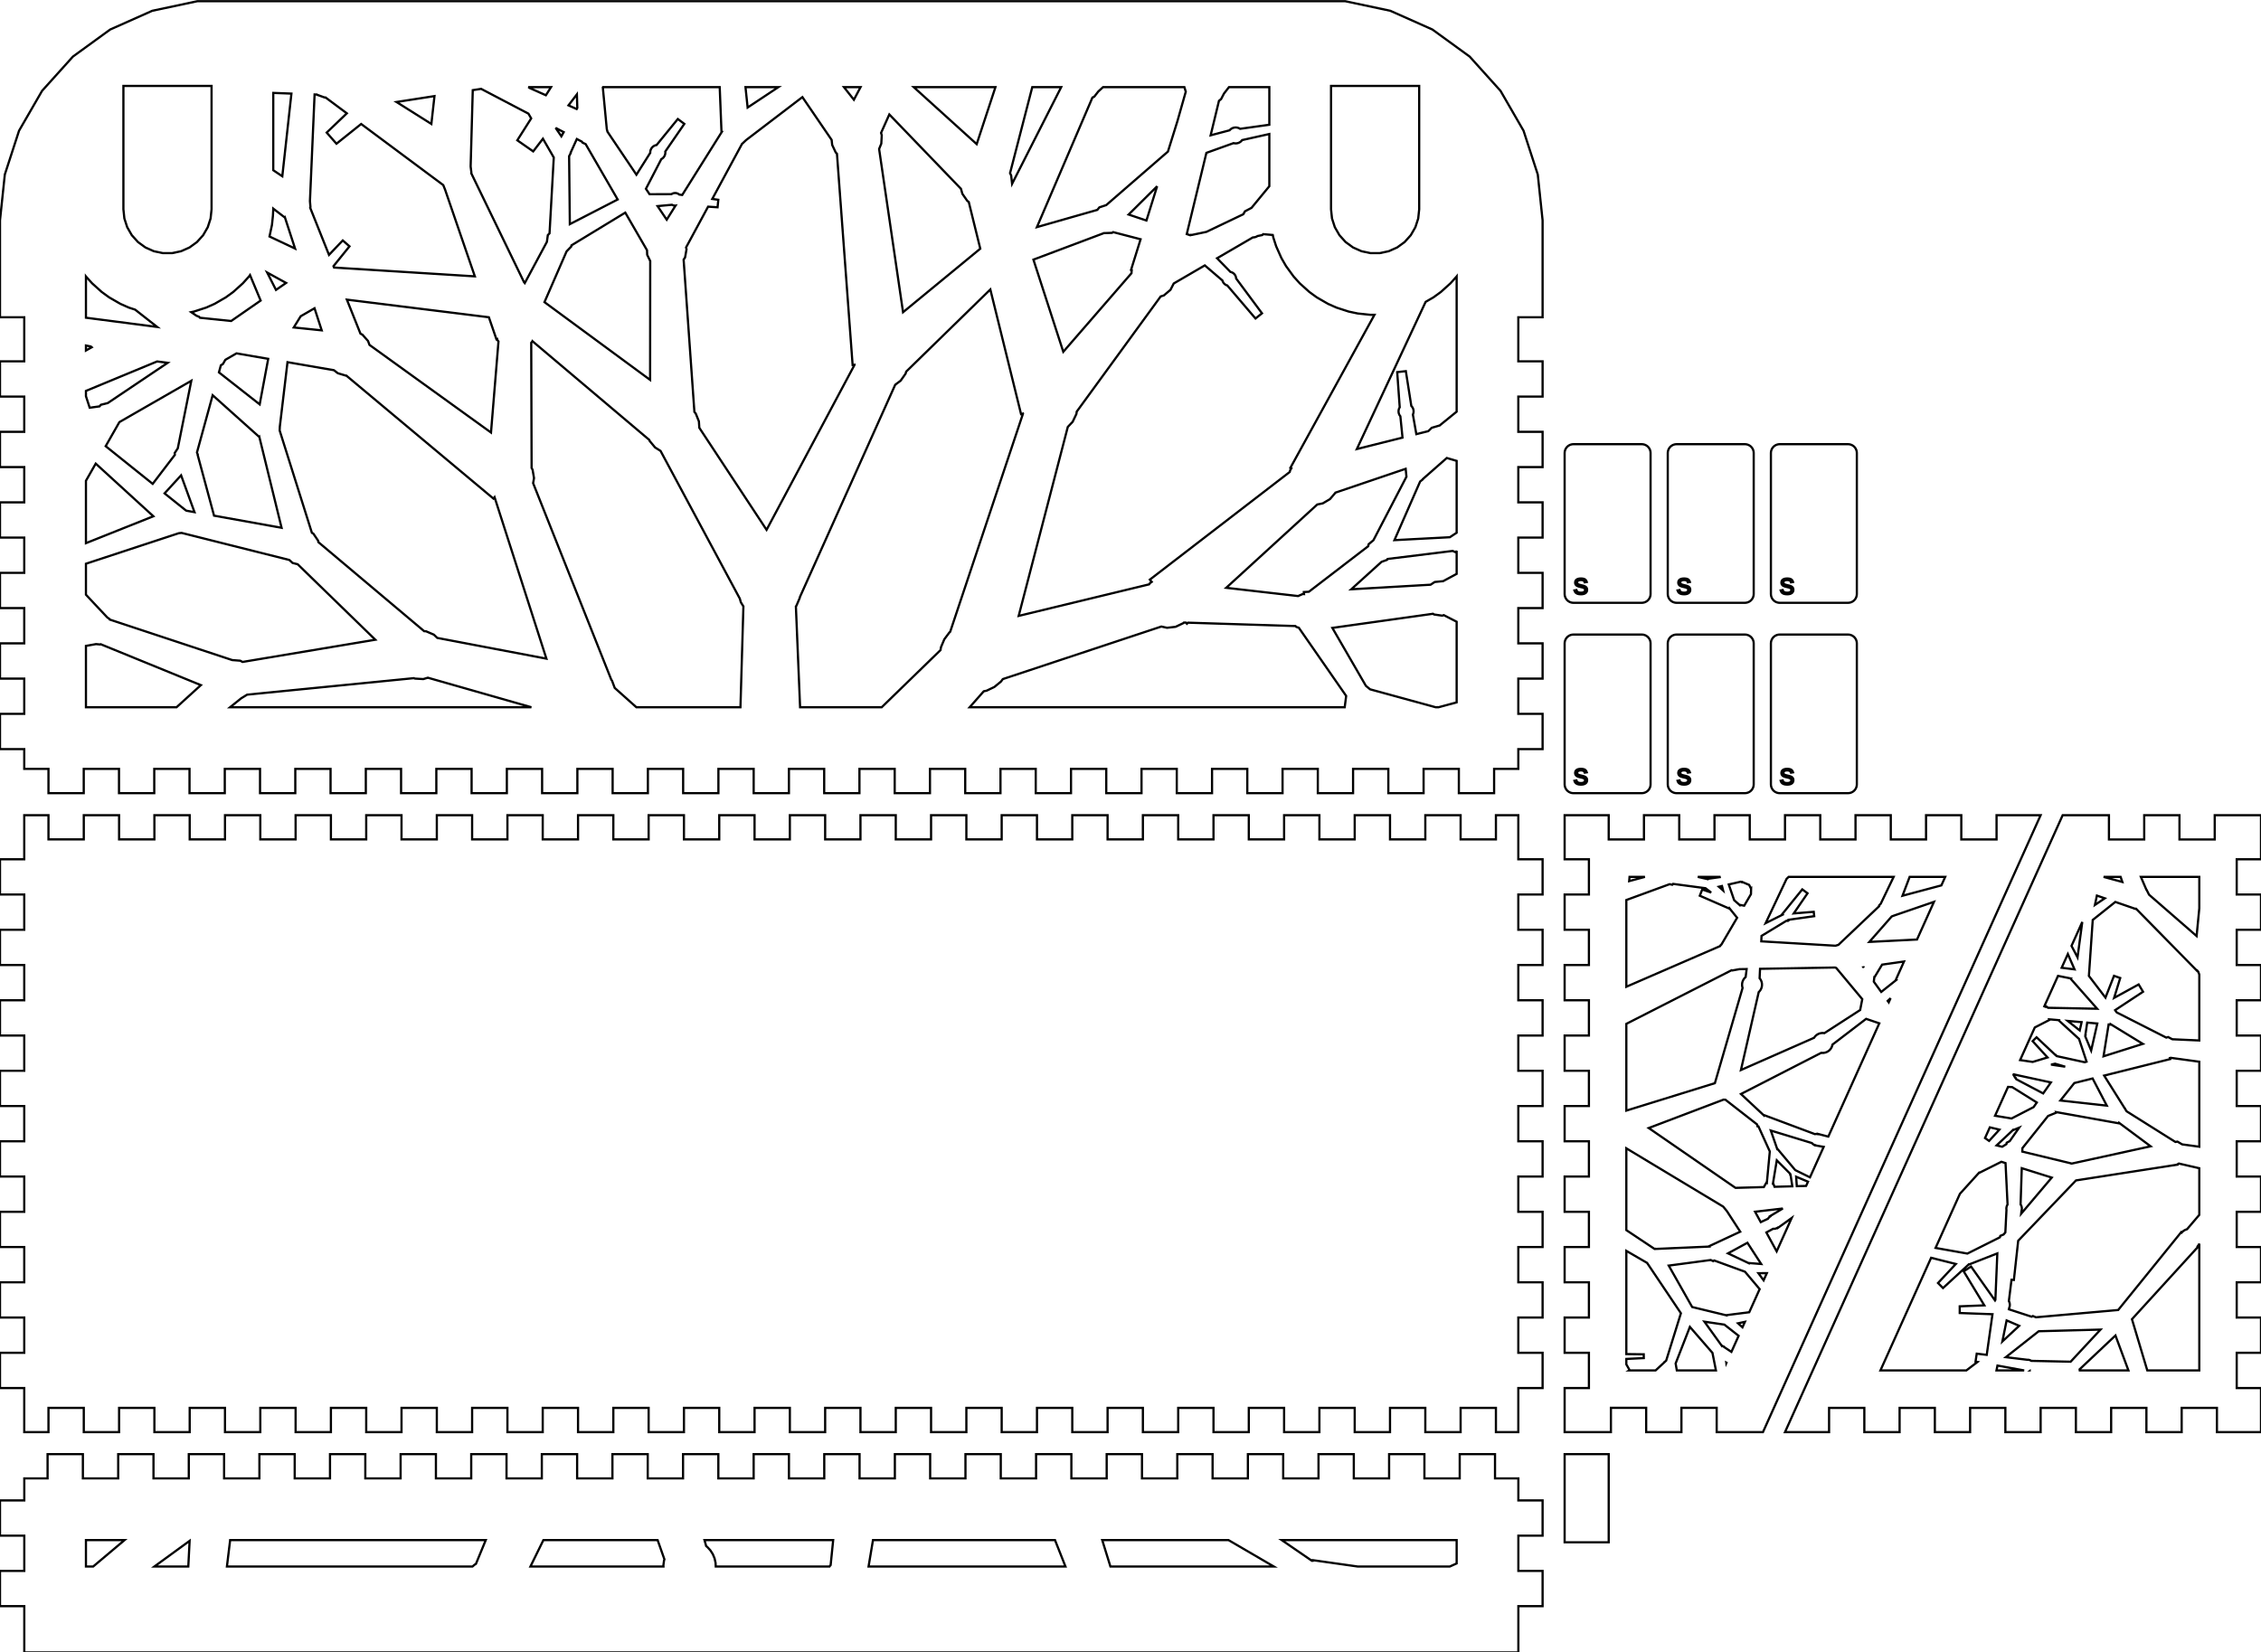 <?xml version="1.0" encoding="UTF-8" standalone="no"?>
<svg
   xmlns:dc="http://purl.org/dc/elements/1.1/"
   xmlns:cc="http://creativecommons.org/ns#"
   xmlns:rdf="http://www.w3.org/1999/02/22-rdf-syntax-ns#"
   xmlns:svg="http://www.w3.org/2000/svg"
   xmlns="http://www.w3.org/2000/svg"
   xmlns:sodipodi="http://sodipodi.sourceforge.net/DTD/sodipodi-0.dtd"
   xmlns:inkscape="http://www.inkscape.org/namespaces/inkscape"
   width="513mm"
   height="375mm"
   viewBox="-175 -255 513 375"
   version="1.1"
   id="svg2"
   inkscape:version="0.91 r13725"
   sodipodi:docname="shelf RV1.01 - cut ready material 5.5.svg">
  <defs
     id="defs10" />
  <sodipodi:namedview
     pagecolor="#ffffff"
     bordercolor="#666666"
     borderopacity="1"
     objecttolerance="10"
     gridtolerance="10"
     guidetolerance="10"
     inkscape:pageopacity="0"
     inkscape:pageshadow="2"
     inkscape:window-width="1646"
     inkscape:window-height="861"
     id="namedview8"
     showgrid="false"
     inkscape:zoom="0.42635307"
     inkscape:cx="908.85827"
     inkscape:cy="664.37008"
     inkscape:window-x="0"
     inkscape:window-y="0"
     inkscape:window-maximized="0"
     inkscape:current-layer="svg2" />
  <title
     id="title4">OpenSCAD Model</title>
  <path
     d=" M -156,-80.51 L -148,-80.51 L -148,-75 L -140,-75 L -140,-80.51 L -132,-80.51  L -132,-75 L -124,-75 L -124,-80.51 L -116,-80.51 L -116,-75 L -108,-75  L -108,-80.51 L -100,-80.51 L -100,-75 L -92,-75 L -92,-80.51 L -84,-80.51  L -84,-75 L -76,-75 L -76,-80.51 L -68,-80.51 L -68,-75 L -60,-75  L -60,-80.51 L -52,-80.51 L -52,-75 L -44,-75 L -44,-80.51 L -36,-80.51  L -36,-75 L -28,-75 L -28,-80.51 L -20,-80.51 L -20,-75 L -12,-75  L -12,-80.51 L -4,-80.51 L -4,-75 L 4,-75 L 4,-80.51 L 12,-80.51  L 12,-75 L 20,-75 L 20,-80.51 L 28,-80.51 L 28,-75 L 36,-75  L 36,-80.51 L 44,-80.51 L 44,-75 L 52,-75 L 52,-80.51 L 60,-80.51  L 60,-75 L 68,-75 L 68,-80.51 L 76,-80.51 L 76,-75 L 84,-75  L 84,-80.51 L 92,-80.51 L 92,-75 L 100,-75 L 100,-80.51 L 108,-80.51  L 108,-75 L 116,-75 L 116,-80.51 L 124,-80.51 L 124,-75 L 132,-75  L 132,-80.51 L 140,-80.51 L 140,-75 L 148,-75 L 148,-80.51 L 156,-80.51  L 156,-75 L 164,-75 L 164,-80.51 L 169.49,-80.51 L 169.49,-85 L 175,-85  L 175,-93 L 169.49,-93 L 169.49,-101 L 175,-101 L 175,-109 L 169.49,-109  L 169.49,-117 L 175,-117 L 175,-125 L 169.49,-125 L 169.49,-133 L 175,-133  L 175,-141 L 169.49,-141 L 169.49,-149 L 175,-149 L 175,-157 L 169.49,-157  L 169.49,-165 L 175,-165 L 175,-173 L 169.49,-173 L 169.49,-183 L 175,-183  L 175,-205 L 173.907,-215.396 L 170.677,-225.337 L 165.451,-234.389 L 158.457,-242.157 L 150,-248.301  L 140.451,-252.553 L 130.226,-254.726 L -130.226,-254.726 L -140.451,-252.553 L -150,-248.301 L -158.457,-242.157  L -165.451,-234.389 L -170.677,-225.337 L -173.907,-215.396 L -175,-205 L -175,-183 L -169.5,-183  L -169.5,-173 L -175,-173 L -175,-165 L -169.5,-165 L -169.5,-157 L -175,-157  L -175,-149 L -169.5,-149 L -169.5,-141 L -175,-141 L -175,-133 L -169.5,-133  L -169.5,-125 L -175,-125 L -175,-117 L -169.5,-117 L -169.5,-109 L -175,-109  L -175,-101 L -169.5,-101 L -169.5,-93 L -175,-93 L -175,-85 L -169.5,-85  L -169.5,-80.51 L -164,-80.51 L -164,-75 L -156,-75 z M 135.955,-197.555 L 133.91,-197.989 L 132,-198.84 L 130.309,-200.069 L 128.91,-201.622 L 127.865,-203.433  L 127.219,-205.421 L 127,-207.5 L 127,-235.5 L 147,-235.5 L 147,-207.5 L 146.781,-205.421  L 146.135,-203.433 L 145.09,-201.622 L 143.691,-200.069 L 142,-198.84 L 140.09,-197.989 L 138.045,-197.555  z M -138.045,-197.555 L -140.09,-197.989 L -142,-198.84 L -143.691,-200.069 L -145.09,-201.622 L -146.135,-203.433  L -146.781,-205.421 L -147,-207.5 L -147,-235.5 L -127,-235.5 L -127,-207.5 L -127.219,-205.421  L -127.865,-203.433 L -128.91,-201.622 L -130.309,-200.069 L -132,-198.84 L -133.91,-197.989 L -135.955,-197.555  z M -20.882,-210.842 L -20.956,-210.908 L -21.167,-211.042 L -21.398,-211.137 L -21.642,-211.19 L -21.891,-211.2  L -22.139,-211.166 L -22.377,-211.09 L -22.598,-210.974 L -22.646,-210.937 L -27.617,-210.921 L -28.447,-212.152  L -24.959,-218.881 L -24.891,-218.913 L -24.646,-219.086 L -24.435,-219.298 L -24.264,-219.544 L -24.138,-219.816  L -24.061,-220.105 L -24.036,-220.403 L -24.055,-220.609 L -19.732,-226.888 L -21.208,-227.995 L -26.024,-222.092  L -26.057,-222.089 L -26.346,-222.011 L -26.617,-221.884 L -26.862,-221.711 L -27.073,-221.499 L -27.244,-221.253  L -27.37,-220.982 L -27.447,-220.692 L -27.472,-220.394 L -27.465,-220.319 L -30.602,-215.353 L -37.173,-225.114  L -37.167,-225.134 L -37.325,-225.698 L -38.225,-235.158 L -38.183,-235.226 L -11.706,-235.226 L -11.296,-224.969  L -11.288,-224.97 L -20.209,-210.752 z M 72.862,-232.86 L 73.282,-233.068 L 74.188,-234.232 L 75.272,-235.226 L 93.723,-235.226 L 94.041,-234.192  L 92.136,-227.473 L 89.994,-220.602 L 75.996,-208.457 L 74.439,-207.943 L 73.975,-207.371 L 60.266,-203.458  z M 54.423,-215.178 L 54.171,-215.708 L 59.213,-235.226 L 65.774,-235.226 L 54.635,-213.29 z M 32.319,-235.226 L 50.857,-235.226 L 46.603,-222.295 z M 16.485,-235.226 L 20.25,-235.226 L 18.74,-232.365 z M -5.857,-235.226 L 1.605,-235.226 L -5.37,-230.599 z M -54.793,-235.015 L -54.802,-235.022 L -55.068,-235.194 L -55.143,-235.226 L -49.977,-235.226 L -51.146,-233.383  z M 101.574,-232.124 L 102.052,-232.505 L 102.711,-233.774 L 103.839,-235.226 L 113,-235.226 L 113,-226.691  L 106.366,-225.768 L 106.339,-225.789 L 106.059,-225.936 L 105.759,-226.032 L 105.446,-226.074 L 105.13,-226.062  L 104.822,-225.994 L 104.53,-225.875 L 104.263,-225.706 L 104.029,-225.493 L 103.981,-225.431 L 99.681,-224.291  z M -56.098,-190.949 L -68.087,-215.706 L -68.045,-215.816 L -68.217,-217.225 L -67.735,-234.542 L -65.838,-234.836  L -55.105,-229.211 L -54.479,-228.129 L -57.63,-223.162 L -54.019,-220.642 L -51.815,-223.52 L -49.485,-219.489  L -49.485,-219.469 L -49.462,-219.45 L -49.354,-219.263 L -50.316,-202.047 L -50.702,-201.646 L -50.913,-200.115  L -55.934,-190.757 z M -113,-216.372 L -113,-233.913 L -108.88,-233.76 L -110.949,-214.996 z M -46.018,-231.089 L -44.108,-233.584 L -44.016,-230.507 L -44.156,-230.256 z M -99.207,-194.286 L -99.334,-194.605 L -95.702,-199.099 L -97.228,-200.438 L -100.353,-197.158 L -104.626,-207.858  L -104.559,-208.001 L -104.676,-209.366 L -103.623,-233.565 L -103.096,-233.545 L -103.051,-233.492 L -101.303,-232.862  L -101.149,-232.89 L -96.304,-229.283 L -100.875,-224.912 L -98.66,-222.381 L -93.055,-226.864 L -74.432,-213  L -74.013,-211.959 L -67.262,-192.285 z M -85.038,-231.855 L -76.421,-233.193 L -77.128,-226.872 z M -16.33,-157.917 L -16.427,-159.377 L -17.134,-161.145 L -17.447,-161.52 L -19.894,-196.082 L -19.562,-196.575  L -19.235,-198.43 L -19.338,-198.844 L -14.338,-208.1 L -12.189,-207.962 L -12.022,-209.665 L -13.393,-209.848  L -6.635,-222.358 L -6.612,-222.363 L -5.716,-223.21 L 7.059,-232.964 L 13.688,-223.257 L 13.815,-222.106  L 14.622,-220.394 L 14.898,-220.11 L 18.451,-172.175 L 18.888,-172.224 L 18.888,-172.206 L -1.073,-134.762  z M 24.462,-221.19 L 24.958,-222.408 L 25.063,-224.298 L 24.908,-224.845 L 26.779,-229.029 L 43.031,-212.161  L 43.358,-211.012 L 44.474,-209.409 L 44.803,-209.168 L 47.417,-198.562 L 29.894,-184.144 z M -48.936,-225.978 L -47.097,-225.014 L -47.631,-224.063 z M 94.265,-201.879 L 98.719,-220.309 L 104.887,-222.522 L 104.962,-222.498 L 105.275,-222.456 L 105.59,-222.468  L 105.899,-222.536 L 106.191,-222.655 L 106.458,-222.824 L 106.691,-223.037 L 106.824,-223.209 L 113,-224.588  L 113,-212.741 L 108.96,-207.832 L 107.465,-207.041 L 107.092,-206.379 L 98.718,-202.378 L 95.361,-201.673  L 95.228,-201.713 L 95.088,-201.616 L 95.062,-201.611 z M -45.873,-219.555 L -45.502,-220.284 L -45.532,-220.348 L -44.122,-223.455 L -42.972,-222.853 L -42.834,-222.633  L -42.122,-222.296 L -34.855,-209.727 L -45.711,-204.128 z M 81.07,-206.313 L 87.539,-212.725 L 85.116,-204.953 z M -25.804,-208.227 L -22.532,-208.527 L -22.48,-208.495 L -22.249,-208.4 L -22.005,-208.347 L -21.756,-208.337  L -21.722,-208.342 L -23.729,-205.144 z M -113.853,-201.332 L -113.295,-203.957 L -113.077,-206.037 L -113,-207.5 L -113,-207.658 L -110.346,-205.617  L -110.341,-205.624 L -108.051,-198.593 z M -51.464,-186.435 L -46.449,-197.949 L -45.377,-199.064 L -45.342,-199.32 L -33.131,-206.746 L -28.198,-198.214  L -28.161,-197.176 L -27.472,-195.762 L -27.496,-168.79 z M 59.474,-196.082 L 75.475,-202.099 L 75.479,-202.097 L 77.317,-202.158 L 77.558,-202.324 L 83.792,-200.706  L 81.623,-193.748 L 81.78,-193.705 L 81.721,-192.995 L 66.25,-175.163 z M 67.272,-158.113 L 68.374,-159.274 L 69.228,-161.064 L 69.297,-161.585 L 88.343,-187.726 L 89.069,-187.958  L 90.57,-189.228 L 91.312,-190.669 L 98.361,-194.773 L 102.362,-191.343 L 102.375,-191.277 L 102.478,-191.022  L 102.623,-190.788 L 102.807,-190.582 L 103.024,-190.412 L 103.267,-190.282 L 103.46,-190.219 L 109.861,-182.721  L 111.338,-183.897 L 105.461,-191.815 L 105.458,-191.925 L 105.401,-192.194 L 105.298,-192.45 L 105.153,-192.684  L 104.969,-192.889 L 104.752,-193.059 L 104.509,-193.189 L 104.247,-193.275 L 104.181,-193.285 L 101.144,-196.394  L 109.272,-201.127 L 109.426,-201.125 L 109.752,-201.178 L 110.064,-201.288 L 110.327,-201.436 L 111.389,-201.652  L 111.605,-201.862 L 113.781,-201.674 L 113.904,-201.095 L 114.55,-199.106 L 115.74,-196.433 L 116.785,-194.622  L 118.506,-192.254 L 119.905,-190.701 L 122.08,-188.742 L 123.771,-187.514 L 126.306,-186.05 L 128.216,-185.2  L 130.999,-184.295 L 133.044,-183.861 L 135.955,-183.555 L 136.853,-183.555 L 117.774,-148.821 L 117.988,-148.713  L 117.71,-148.251 L 117.634,-147.895 L 85.894,-123.462 L 86.319,-122.955 L 85.947,-122.696 L 85.722,-122.388  L 56.127,-115.228 z M -114.38,-193.154 L -110.09,-190.793 L -112.379,-189.206 z M -129.636,-182.888 L -129.827,-183.11 L -130.423,-183.347 L -131.615,-184.164 L -130.999,-184.295 L -128.216,-185.2  L -126.306,-186.05 L -123.771,-187.514 L -122.08,-188.742 L -119.905,-190.701 L -118.506,-192.254 L -118.274,-192.574  L -115.861,-186.791 L -122.546,-182.155 z M -155.5,-182.897 L -155.5,-192.262 L -155.494,-192.254 L -154.095,-190.701 L -151.92,-188.742 L -150.229,-187.514  L -147.694,-186.05 L -145.784,-185.2 L -144.338,-184.73 L -139.333,-180.802 z M 148.462,-186.493 L 150.229,-187.514 L 151.92,-188.742 L 154.095,-190.701 L 155.494,-192.254 L 155.5,-192.262  L 155.5,-161.576 L 151.634,-158.436 L 151.617,-158.439 L 149.852,-157.919 L 149.064,-157.155 L 146.354,-156.476  L 145.57,-160.929 L 145.608,-161.004 L 145.696,-161.289 L 145.733,-161.585 L 145.718,-161.882 L 145.651,-162.173  L 145.535,-162.448 L 145.373,-162.699 L 145.217,-162.867 L 143.973,-170.775 L 142.012,-170.551 L 142.583,-162.571  L 142.573,-162.558 L 142.437,-162.293 L 142.35,-162.007 L 142.313,-161.711 L 142.327,-161.414 L 142.394,-161.123  L 142.51,-160.848 L 142.672,-160.597 L 142.728,-160.536 L 143.217,-155.69 L 132.851,-153.092 z M 6.534,-94.5 L 5.579,-117.385 L 5.699,-117.535 L 6.46,-119.317 L 6.483,-119.492 L 28.113,-167.683  L 29.355,-168.615 L 30.461,-170.187 L 30.611,-170.674 L 49.697,-189.312 L 56.67,-161.019 L 57.105,-161.143  L 57.109,-161.126 L 40.588,-111.623 L 40.42,-111.486 L 39.257,-109.924 L 38.5,-108.129 L 38.396,-107.471  L 25.051,-94.5 z M -91.166,-176.729 L -91.496,-177.618 L -92.767,-179.051 L -93.215,-179.282 L -96.297,-187 L -64.078,-183.002  L -62.361,-177.999 L -62.196,-178.062 L -62.158,-177.857 L -61.901,-177.508 L -63.598,-156.844 z M -108.352,-180.687 L -106.776,-183.231 L -103.638,-185.044 L -102.006,-180.031 z M -30.614,-94.5 L -35.525,-98.884 L -36.14,-100.529 L -36.296,-100.731 L -54.041,-145.359 L -53.835,-146.496  L -54.162,-148.402 L -54.384,-148.791 L -54.471,-177.215 L -54.187,-177.543 L -54.181,-177.566 L -27.688,-155.176  L -27.584,-154.915 L -26.366,-153.453 L -25.127,-152.673 L -7.15,-119.165 L -6.907,-118.318 L -6.33,-117.383  L -6.998,-94.5 z M -155.5,-176.592 L -154.395,-176.368 L -154.187,-176.194 L -155.5,-175.458 z M -125.328,-170.497 L -124.89,-172.095 L -124.42,-172.393 L -123.869,-173.349 L -121.338,-174.812 L -114.147,-173.568  L -116.079,-163.233 z M -155.5,-165.089 L -155.5,-166.289 L -139.35,-172.975 L -136.953,-172.667 L -150.552,-163.528 L -152.113,-163.142  L -152.419,-162.779 L -154.647,-162.472 z M -75.779,-110.231 L -76.568,-110.976 L -78.326,-111.734 L -78.758,-111.76 L -102.773,-131.977 L -102.807,-132.277  L -103.906,-133.906 L -104.235,-134.083 L -111.548,-157.31 L -111.513,-158.155 L -109.77,-172.811 L -99.234,-170.988  L -98.353,-170.303 L -96.518,-169.754 L -96.42,-169.761 L -63.037,-141.845 L -62.787,-142.167 L -51.026,-105.526  z M -151.024,-153.747 L -147.948,-159.145 L -147.877,-159.229 L -131.596,-168.584 L -134.66,-153.262 L -135.37,-152.182  L -135.323,-151.782 L -140.353,-145.195 z M -126.433,-137.977 L -130.156,-151.768 L -130.13,-151.878 L -130.25,-152.119 L -130.308,-152.332 L -126.749,-165.313  L -116.157,-155.825 L -116.153,-155.83 L -111.111,-135.222 z M 147.212,-145.722 L 147.812,-146.203 L 147.812,-146.27 L 153.267,-151.066 L 155.5,-150.408 L 155.5,-134.101  L 153.959,-133.083 L 141.382,-132.422 z M -155.5,-145.895 L -153.279,-149.791 L -140.203,-137.843 L -155.5,-131.738 z M 103.214,-121.605 L 123.879,-140.514 L 125.129,-140.77 L 126.76,-141.733 L 127.99,-143.173 L 128.002,-143.205  L 143.931,-148.612 L 144.087,-147.062 L 144.079,-147.045 L 144.092,-147.02 L 144.112,-146.818 L 136.617,-132.403  L 135.516,-131.484 L 135.438,-131.047 L 121.974,-120.711 L 120.83,-120.645 L 120.876,-120.177 L 120.586,-120.198  L 119.523,-119.735 z M -132.704,-139.105 L -132.883,-139.208 L -137.658,-143.035 L -133.911,-147.134 L -130.87,-138.775 z M -120.495,-105.064 L -122.309,-105.204 L -150.101,-114.398 L -150.164,-114.534 L -150.664,-114.888 L -155.5,-120.041  L -155.5,-127.071 L -134.436,-133.996 L -133.79,-134.063 L -109.363,-127.925 L -108.61,-127.243 L -107.455,-126.946  L -89.841,-109.821 L -119.971,-104.78 z M 138.457,-127.495 L 139.709,-127.948 L 139.828,-128.152 L 154.603,-129.975 L 155.192,-129.701 L 155.393,-129.842  L 155.5,-129.805 L 155.5,-124.765 L 152.42,-123.106 L 152.405,-123.112 L 150.526,-122.926 L 149.586,-122.307  L 131.585,-121.267 z M 150.735,-94.5 L 135.864,-98.569 L 134.905,-99.363 L 127.298,-112.508 L 150.14,-115.714 L 150.362,-115.553  L 152.23,-115.284 L 152.577,-115.406 L 155.5,-113.906 L 155.5,-95.608 L 151.402,-94.5 L 151.267,-94.5  L 151.213,-94.513 L 151.198,-94.5 z M 45.009,-94.5 L 48.205,-98.123 L 48.858,-98.259 L 50.614,-99.101 L 52.118,-100.338 L 52.529,-100.89  L 88.498,-112.816 L 89.79,-112.531 L 91.73,-112.752 L 93.494,-113.591 L 93.626,-113.72 L 94.087,-113.706  L 94.302,-113.45 L 94.565,-113.691 L 118.925,-112.928 L 119.122,-112.727 L 119.691,-112.541 L 130.432,-97.07  L 130.1,-94.5 z M -155.5,-94.5 L -155.5,-108.423 L -153.215,-108.829 L -152.301,-108.745 L -152.165,-108.808 L -129.423,-99.519  L -134.944,-94.5 z M -122.799,-94.5 L -120.267,-96.535 L -120.261,-96.535 L -118.924,-97.357 L -81.098,-101.102 L -80.872,-101.004  L -78.96,-100.892 L -77.921,-101.203 L -54.434,-94.5 z M 244.647,-118.23 L 244.984,-118.321 L 245.3,-118.468 L 245.586,-118.668 L 245.832,-118.914 L 246.032,-119.2  L 246.179,-119.516 L 246.27,-119.853 L 246.3,-120.2 L 246.3,-152.2 L 246.27,-152.547 L 246.179,-152.884  L 246.032,-153.2 L 245.832,-153.486 L 245.586,-153.732 L 245.3,-153.932 L 244.984,-154.079 L 244.647,-154.17  L 244.3,-154.2 L 228.8,-154.2 L 228.453,-154.17 L 228.116,-154.079 L 227.8,-153.932 L 227.514,-153.732  L 227.268,-153.486 L 227.068,-153.2 L 226.921,-152.884 L 226.83,-152.547 L 226.8,-152.2 L 226.8,-120.2  L 226.83,-119.853 L 226.921,-119.516 L 227.068,-119.2 L 227.268,-118.914 L 227.514,-118.668 L 227.8,-118.468  L 228.116,-118.321 L 228.453,-118.23 L 228.8,-118.2 L 244.3,-118.2 z M 230.022,-120.171 L 229.646,-120.276 L 229.356,-120.45 L 229.149,-120.695 L 229.027,-121.009 L 229.478,-121.099  L 229.516,-120.982 L 229.568,-120.877 L 229.635,-120.786 L 229.715,-120.709 L 229.809,-120.644 L 229.917,-120.592  L 230.041,-120.551 L 230.178,-120.522 L 230.331,-120.505 L 230.498,-120.499 L 230.67,-120.505 L 230.826,-120.524  L 230.965,-120.556 L 231.087,-120.6 L 231.193,-120.657 L 231.281,-120.726 L 231.35,-120.807 L 231.399,-120.9  L 231.428,-121.005 L 231.438,-121.122 L 231.435,-121.188 L 231.426,-121.248 L 231.41,-121.304 L 231.389,-121.354  L 231.361,-121.399 L 231.328,-121.44 L 231.29,-121.478 L 231.247,-121.513 L 231.199,-121.545 L 231.146,-121.574  L 231.088,-121.601 L 231.026,-121.626 L 230.96,-121.65 L 230.889,-121.671 L 230.814,-121.691 L 230.233,-121.828  L 230.094,-121.865 L 229.97,-121.901 L 229.862,-121.938 L 229.77,-121.974 L 229.689,-122.012 L 229.616,-122.051  L 229.55,-122.092 L 229.49,-122.134 L 229.438,-122.178 L 229.391,-122.225 L 229.35,-122.274 L 229.312,-122.327  L 229.279,-122.383 L 229.251,-122.442 L 229.228,-122.504 L 229.21,-122.57 L 229.197,-122.639 L 229.19,-122.712  L 229.187,-122.788 L 229.2,-122.959 L 229.241,-123.113 L 229.308,-123.251 L 229.403,-123.373 L 229.524,-123.478  L 229.671,-123.565 L 229.841,-123.633 L 230.034,-123.681 L 230.251,-123.71 L 230.491,-123.72 L 230.714,-123.713  L 230.915,-123.691 L 231.094,-123.655 L 231.25,-123.605 L 231.385,-123.54 L 231.502,-123.458 L 231.603,-123.356  L 231.69,-123.234 L 231.762,-123.092 L 231.819,-122.93 L 231.361,-122.849 L 231.325,-122.952 L 231.278,-123.043  L 231.221,-123.123 L 231.152,-123.19 L 231.073,-123.245 L 230.982,-123.29 L 230.877,-123.324 L 230.76,-123.349  L 230.629,-123.364 L 230.486,-123.369 L 230.329,-123.363 L 230.188,-123.347 L 230.062,-123.319 L 229.952,-123.279  L 229.857,-123.229 L 229.779,-123.168 L 229.718,-123.096 L 229.675,-123.013 L 229.649,-122.918 L 229.64,-122.813  L 229.643,-122.751 L 229.653,-122.693 L 229.67,-122.64 L 229.694,-122.591 L 229.724,-122.547 L 229.761,-122.506  L 229.803,-122.468 L 229.851,-122.433 L 229.906,-122.399 L 229.966,-122.369 L 230.042,-122.338 L 230.143,-122.305  L 230.27,-122.27 L 230.421,-122.231 L 230.598,-122.19 L 230.975,-122.098 L 231.097,-122.063 L 231.214,-122.023  L 231.326,-121.978 L 231.38,-121.953 L 231.432,-121.926 L 231.483,-121.898 L 231.532,-121.868 L 231.578,-121.836  L 231.622,-121.801 L 231.663,-121.763 L 231.701,-121.723 L 231.737,-121.68 L 231.769,-121.634 L 231.798,-121.585  L 231.824,-121.533 L 231.846,-121.478 L 231.865,-121.42 L 231.88,-121.357 L 231.891,-121.291 L 231.897,-121.221  L 231.899,-121.147 L 231.884,-120.963 L 231.839,-120.796 L 231.765,-120.647 L 231.661,-120.515 L 231.527,-120.4  L 231.366,-120.305 L 231.182,-120.231 L 230.972,-120.178 L 230.739,-120.147 L 230.481,-120.136 z M 221.247,-118.23 L 221.584,-118.321 L 221.9,-118.468 L 222.186,-118.668 L 222.432,-118.914 L 222.632,-119.2  L 222.779,-119.516 L 222.87,-119.853 L 222.9,-120.2 L 222.9,-152.2 L 222.87,-152.547 L 222.779,-152.884  L 222.632,-153.2 L 222.432,-153.486 L 222.186,-153.732 L 221.9,-153.932 L 221.584,-154.079 L 221.247,-154.17  L 220.9,-154.2 L 205.4,-154.2 L 205.053,-154.17 L 204.716,-154.079 L 204.4,-153.932 L 204.114,-153.732  L 203.868,-153.486 L 203.668,-153.2 L 203.521,-152.884 L 203.43,-152.547 L 203.4,-152.2 L 203.4,-120.2  L 203.43,-119.853 L 203.521,-119.516 L 203.668,-119.2 L 203.868,-118.914 L 204.114,-118.668 L 204.4,-118.468  L 204.716,-118.321 L 205.053,-118.23 L 205.4,-118.2 L 220.9,-118.2 z M 206.622,-120.171 L 206.246,-120.276 L 205.956,-120.45 L 205.749,-120.695 L 205.627,-121.009 L 206.078,-121.099  L 206.116,-120.982 L 206.168,-120.877 L 206.235,-120.786 L 206.315,-120.709 L 206.409,-120.644 L 206.518,-120.592  L 206.641,-120.551 L 206.778,-120.522 L 206.931,-120.505 L 207.098,-120.499 L 207.27,-120.505 L 207.426,-120.524  L 207.565,-120.556 L 207.687,-120.6 L 207.793,-120.657 L 207.881,-120.726 L 207.95,-120.807 L 207.999,-120.9  L 208.028,-121.005 L 208.038,-121.122 L 208.035,-121.188 L 208.026,-121.248 L 208.01,-121.304 L 207.989,-121.354  L 207.961,-121.399 L 207.928,-121.44 L 207.89,-121.478 L 207.847,-121.513 L 207.799,-121.545 L 207.746,-121.574  L 207.688,-121.601 L 207.626,-121.626 L 207.56,-121.65 L 207.489,-121.671 L 207.414,-121.691 L 206.833,-121.828  L 206.694,-121.865 L 206.57,-121.901 L 206.462,-121.938 L 206.37,-121.974 L 206.29,-122.012 L 206.216,-122.051  L 206.15,-122.092 L 206.09,-122.134 L 206.038,-122.178 L 205.991,-122.225 L 205.95,-122.274 L 205.912,-122.327  L 205.879,-122.383 L 205.851,-122.442 L 205.828,-122.504 L 205.81,-122.57 L 205.797,-122.639 L 205.79,-122.712  L 205.787,-122.788 L 205.8,-122.959 L 205.841,-123.113 L 205.908,-123.251 L 206.003,-123.373 L 206.124,-123.478  L 206.271,-123.565 L 206.441,-123.633 L 206.634,-123.681 L 206.851,-123.71 L 207.091,-123.72 L 207.314,-123.713  L 207.515,-123.691 L 207.694,-123.655 L 207.85,-123.605 L 207.985,-123.54 L 208.102,-123.458 L 208.203,-123.356  L 208.29,-123.234 L 208.362,-123.092 L 208.419,-122.93 L 207.961,-122.849 L 207.925,-122.952 L 207.878,-123.043  L 207.821,-123.123 L 207.752,-123.19 L 207.673,-123.245 L 207.582,-123.29 L 207.477,-123.324 L 207.36,-123.349  L 207.229,-123.364 L 207.086,-123.369 L 206.929,-123.363 L 206.788,-123.347 L 206.662,-123.319 L 206.552,-123.279  L 206.457,-123.229 L 206.379,-123.168 L 206.318,-123.096 L 206.275,-123.013 L 206.249,-122.918 L 206.24,-122.813  L 206.243,-122.751 L 206.253,-122.693 L 206.27,-122.64 L 206.294,-122.591 L 206.324,-122.547 L 206.361,-122.506  L 206.403,-122.468 L 206.451,-122.433 L 206.506,-122.399 L 206.566,-122.369 L 206.642,-122.338 L 206.743,-122.305  L 206.87,-122.27 L 207.021,-122.231 L 207.198,-122.19 L 207.575,-122.098 L 207.697,-122.063 L 207.814,-122.023  L 207.926,-121.978 L 207.98,-121.953 L 208.032,-121.926 L 208.083,-121.898 L 208.132,-121.868 L 208.178,-121.836  L 208.222,-121.801 L 208.263,-121.763 L 208.301,-121.723 L 208.337,-121.68 L 208.369,-121.634 L 208.398,-121.585  L 208.424,-121.533 L 208.446,-121.478 L 208.465,-121.42 L 208.48,-121.357 L 208.491,-121.291 L 208.497,-121.221  L 208.499,-121.147 L 208.484,-120.963 L 208.439,-120.796 L 208.365,-120.647 L 208.261,-120.515 L 208.127,-120.4  L 207.966,-120.305 L 207.782,-120.231 L 207.572,-120.178 L 207.339,-120.147 L 207.081,-120.136 z M 197.847,-118.23 L 198.184,-118.321 L 198.5,-118.468 L 198.786,-118.668 L 199.032,-118.914 L 199.232,-119.2  L 199.379,-119.516 L 199.47,-119.853 L 199.5,-120.2 L 199.5,-152.2 L 199.47,-152.547 L 199.379,-152.884  L 199.232,-153.2 L 199.032,-153.486 L 198.786,-153.732 L 198.5,-153.932 L 198.184,-154.079 L 197.847,-154.17  L 197.5,-154.2 L 182,-154.2 L 181.653,-154.17 L 181.316,-154.079 L 181,-153.932 L 180.714,-153.732  L 180.468,-153.486 L 180.268,-153.2 L 180.121,-152.884 L 180.03,-152.547 L 180,-152.2 L 180,-120.2  L 180.03,-119.853 L 180.121,-119.516 L 180.268,-119.2 L 180.468,-118.914 L 180.714,-118.668 L 181,-118.468  L 181.316,-118.321 L 181.653,-118.23 L 182,-118.2 L 197.5,-118.2 z M 183.222,-120.171 L 182.846,-120.276 L 182.556,-120.45 L 182.349,-120.695 L 182.227,-121.009 L 182.678,-121.099  L 182.716,-120.982 L 182.768,-120.877 L 182.835,-120.786 L 182.915,-120.709 L 183.009,-120.644 L 183.118,-120.592  L 183.241,-120.551 L 183.378,-120.522 L 183.531,-120.505 L 183.698,-120.499 L 183.87,-120.505 L 184.026,-120.524  L 184.165,-120.556 L 184.287,-120.6 L 184.393,-120.657 L 184.481,-120.726 L 184.55,-120.807 L 184.599,-120.9  L 184.628,-121.005 L 184.638,-121.122 L 184.635,-121.188 L 184.626,-121.248 L 184.61,-121.304 L 184.589,-121.354  L 184.561,-121.399 L 184.528,-121.44 L 184.49,-121.478 L 184.447,-121.513 L 184.399,-121.545 L 184.346,-121.574  L 184.288,-121.601 L 184.226,-121.626 L 184.16,-121.65 L 184.089,-121.671 L 184.014,-121.691 L 183.433,-121.828  L 183.294,-121.865 L 183.17,-121.901 L 183.062,-121.938 L 182.97,-121.974 L 182.89,-122.012 L 182.816,-122.051  L 182.75,-122.092 L 182.69,-122.134 L 182.638,-122.178 L 182.591,-122.225 L 182.55,-122.274 L 182.512,-122.327  L 182.479,-122.383 L 182.451,-122.442 L 182.428,-122.504 L 182.41,-122.57 L 182.397,-122.639 L 182.39,-122.712  L 182.387,-122.788 L 182.4,-122.959 L 182.441,-123.113 L 182.508,-123.251 L 182.603,-123.373 L 182.724,-123.478  L 182.871,-123.565 L 183.041,-123.633 L 183.234,-123.681 L 183.451,-123.71 L 183.691,-123.72 L 183.914,-123.713  L 184.115,-123.691 L 184.294,-123.655 L 184.45,-123.605 L 184.585,-123.54 L 184.702,-123.458 L 184.803,-123.356  L 184.89,-123.234 L 184.962,-123.092 L 185.019,-122.93 L 184.561,-122.849 L 184.525,-122.952 L 184.478,-123.043  L 184.421,-123.123 L 184.352,-123.19 L 184.273,-123.245 L 184.182,-123.29 L 184.077,-123.324 L 183.96,-123.349  L 183.829,-123.364 L 183.686,-123.369 L 183.529,-123.363 L 183.388,-123.347 L 183.262,-123.319 L 183.152,-123.279  L 183.057,-123.229 L 182.979,-123.168 L 182.918,-123.096 L 182.875,-123.013 L 182.849,-122.918 L 182.84,-122.813  L 182.843,-122.751 L 182.853,-122.693 L 182.87,-122.64 L 182.894,-122.591 L 182.924,-122.547 L 182.961,-122.506  L 183.003,-122.468 L 183.051,-122.433 L 183.106,-122.399 L 183.166,-122.369 L 183.242,-122.338 L 183.343,-122.305  L 183.47,-122.27 L 183.621,-122.231 L 183.798,-122.19 L 184.175,-122.098 L 184.297,-122.063 L 184.414,-122.023  L 184.526,-121.978 L 184.58,-121.953 L 184.632,-121.926 L 184.683,-121.898 L 184.732,-121.868 L 184.778,-121.836  L 184.822,-121.801 L 184.863,-121.763 L 184.901,-121.723 L 184.937,-121.68 L 184.969,-121.634 L 184.998,-121.585  L 185.024,-121.533 L 185.046,-121.478 L 185.065,-121.42 L 185.08,-121.357 L 185.091,-121.291 L 185.097,-121.221  L 185.099,-121.147 L 185.084,-120.963 L 185.039,-120.796 L 184.965,-120.647 L 184.861,-120.515 L 184.727,-120.4  L 184.566,-120.305 L 184.382,-120.231 L 184.172,-120.178 L 183.939,-120.147 L 183.681,-120.136 z M 244.647,-75.03 L 244.984,-75.121 L 245.3,-75.268 L 245.586,-75.468 L 245.832,-75.714 L 246.032,-76  L 246.179,-76.316 L 246.27,-76.653 L 246.3,-77 L 246.3,-109 L 246.27,-109.347 L 246.179,-109.684  L 246.032,-110 L 245.832,-110.286 L 245.586,-110.532 L 245.3,-110.732 L 244.984,-110.879 L 244.647,-110.97  L 244.3,-111 L 228.8,-111 L 228.453,-110.97 L 228.116,-110.879 L 227.8,-110.732 L 227.514,-110.532  L 227.268,-110.286 L 227.068,-110 L 226.921,-109.684 L 226.83,-109.347 L 226.8,-109 L 226.8,-77  L 226.83,-76.653 L 226.921,-76.316 L 227.068,-76 L 227.268,-75.714 L 227.514,-75.468 L 227.8,-75.268  L 228.116,-75.121 L 228.453,-75.03 L 228.8,-75 L 244.3,-75 z M 230.022,-76.971 L 229.646,-77.076 L 229.356,-77.25 L 229.149,-77.495 L 229.027,-77.809 L 229.478,-77.899  L 229.516,-77.782 L 229.568,-77.677 L 229.635,-77.586 L 229.715,-77.509 L 229.809,-77.444 L 229.917,-77.392  L 230.041,-77.351 L 230.178,-77.322 L 230.331,-77.305 L 230.498,-77.299 L 230.67,-77.305 L 230.826,-77.324  L 230.965,-77.356 L 231.087,-77.4 L 231.193,-77.457 L 231.281,-77.526 L 231.35,-77.607 L 231.399,-77.7  L 231.428,-77.805 L 231.438,-77.922 L 231.435,-77.988 L 231.426,-78.048 L 231.41,-78.104 L 231.389,-78.154  L 231.361,-78.199 L 231.328,-78.24 L 231.29,-78.278 L 231.247,-78.313 L 231.199,-78.345 L 231.146,-78.374  L 231.088,-78.401 L 231.026,-78.426 L 230.96,-78.45 L 230.889,-78.471 L 230.814,-78.491 L 230.233,-78.628  L 230.094,-78.665 L 229.97,-78.701 L 229.862,-78.738 L 229.77,-78.774 L 229.689,-78.812 L 229.616,-78.851  L 229.55,-78.892 L 229.49,-78.934 L 229.438,-78.978 L 229.391,-79.025 L 229.35,-79.075 L 229.312,-79.127  L 229.279,-79.183 L 229.251,-79.242 L 229.228,-79.304 L 229.21,-79.37 L 229.197,-79.439 L 229.19,-79.512  L 229.187,-79.588 L 229.2,-79.759 L 229.241,-79.913 L 229.308,-80.051 L 229.403,-80.173 L 229.524,-80.278  L 229.671,-80.365 L 229.841,-80.433 L 230.034,-80.481 L 230.251,-80.51 L 230.491,-80.52 L 230.714,-80.513  L 230.915,-80.491 L 231.094,-80.455 L 231.25,-80.405 L 231.385,-80.34 L 231.502,-80.258 L 231.603,-80.156  L 231.69,-80.034 L 231.762,-79.892 L 231.819,-79.73 L 231.361,-79.649 L 231.325,-79.752 L 231.278,-79.843  L 231.221,-79.923 L 231.152,-79.99 L 231.073,-80.045 L 230.982,-80.09 L 230.877,-80.124 L 230.76,-80.149  L 230.629,-80.164 L 230.486,-80.169 L 230.329,-80.163 L 230.188,-80.147 L 230.062,-80.119 L 229.952,-80.079  L 229.857,-80.029 L 229.779,-79.968 L 229.718,-79.896 L 229.675,-79.812 L 229.649,-79.718 L 229.64,-79.613  L 229.643,-79.551 L 229.653,-79.493 L 229.67,-79.44 L 229.694,-79.391 L 229.724,-79.347 L 229.761,-79.306  L 229.803,-79.268 L 229.851,-79.233 L 229.906,-79.2 L 229.966,-79.169 L 230.042,-79.138 L 230.143,-79.105  L 230.27,-79.07 L 230.421,-79.031 L 230.598,-78.99 L 230.975,-78.898 L 231.097,-78.863 L 231.214,-78.823  L 231.326,-78.778 L 231.38,-78.752 L 231.432,-78.726 L 231.483,-78.698 L 231.532,-78.668 L 231.578,-78.636  L 231.622,-78.601 L 231.663,-78.563 L 231.701,-78.523 L 231.737,-78.48 L 231.769,-78.434 L 231.798,-78.385  L 231.824,-78.333 L 231.846,-78.278 L 231.865,-78.22 L 231.88,-78.157 L 231.891,-78.091 L 231.897,-78.021  L 231.899,-77.947 L 231.884,-77.763 L 231.839,-77.596 L 231.765,-77.447 L 231.661,-77.315 L 231.527,-77.2  L 231.366,-77.105 L 231.182,-77.031 L 230.972,-76.978 L 230.739,-76.947 L 230.481,-76.936 z M 221.247,-75.03 L 221.584,-75.121 L 221.9,-75.268 L 222.186,-75.468 L 222.432,-75.714 L 222.632,-76  L 222.779,-76.316 L 222.87,-76.653 L 222.9,-77 L 222.9,-109 L 222.87,-109.347 L 222.779,-109.684  L 222.632,-110 L 222.432,-110.286 L 222.186,-110.532 L 221.9,-110.732 L 221.584,-110.879 L 221.247,-110.97  L 220.9,-111 L 205.4,-111 L 205.053,-110.97 L 204.716,-110.879 L 204.4,-110.732 L 204.114,-110.532  L 203.868,-110.286 L 203.668,-110 L 203.521,-109.684 L 203.43,-109.347 L 203.4,-109 L 203.4,-77  L 203.43,-76.653 L 203.521,-76.316 L 203.668,-76 L 203.868,-75.714 L 204.114,-75.468 L 204.4,-75.268  L 204.716,-75.121 L 205.053,-75.03 L 205.4,-75 L 220.9,-75 z M 206.622,-76.971 L 206.246,-77.076 L 205.956,-77.25 L 205.749,-77.495 L 205.627,-77.809 L 206.078,-77.899  L 206.116,-77.782 L 206.168,-77.677 L 206.235,-77.586 L 206.315,-77.509 L 206.409,-77.444 L 206.518,-77.392  L 206.641,-77.351 L 206.778,-77.322 L 206.931,-77.305 L 207.098,-77.299 L 207.27,-77.305 L 207.426,-77.324  L 207.565,-77.356 L 207.687,-77.4 L 207.793,-77.457 L 207.881,-77.526 L 207.95,-77.607 L 207.999,-77.7  L 208.028,-77.805 L 208.038,-77.922 L 208.035,-77.988 L 208.026,-78.048 L 208.01,-78.104 L 207.989,-78.154  L 207.961,-78.199 L 207.928,-78.24 L 207.89,-78.278 L 207.847,-78.313 L 207.799,-78.345 L 207.746,-78.374  L 207.688,-78.401 L 207.626,-78.426 L 207.56,-78.45 L 207.489,-78.471 L 207.414,-78.491 L 206.833,-78.628  L 206.694,-78.665 L 206.57,-78.701 L 206.462,-78.738 L 206.37,-78.774 L 206.29,-78.812 L 206.216,-78.851  L 206.15,-78.892 L 206.09,-78.934 L 206.038,-78.978 L 205.991,-79.025 L 205.95,-79.075 L 205.912,-79.127  L 205.879,-79.183 L 205.851,-79.242 L 205.828,-79.304 L 205.81,-79.37 L 205.797,-79.439 L 205.79,-79.512  L 205.787,-79.588 L 205.8,-79.759 L 205.841,-79.913 L 205.908,-80.051 L 206.003,-80.173 L 206.124,-80.278  L 206.271,-80.365 L 206.441,-80.433 L 206.634,-80.481 L 206.851,-80.51 L 207.091,-80.52 L 207.314,-80.513  L 207.515,-80.491 L 207.694,-80.455 L 207.85,-80.405 L 207.985,-80.34 L 208.102,-80.258 L 208.203,-80.156  L 208.29,-80.034 L 208.362,-79.892 L 208.419,-79.73 L 207.961,-79.649 L 207.925,-79.752 L 207.878,-79.843  L 207.821,-79.923 L 207.752,-79.99 L 207.673,-80.045 L 207.582,-80.09 L 207.477,-80.124 L 207.36,-80.149  L 207.229,-80.164 L 207.086,-80.169 L 206.929,-80.163 L 206.788,-80.147 L 206.662,-80.119 L 206.552,-80.079  L 206.457,-80.029 L 206.379,-79.968 L 206.318,-79.896 L 206.275,-79.812 L 206.249,-79.718 L 206.24,-79.613  L 206.243,-79.551 L 206.253,-79.493 L 206.27,-79.44 L 206.294,-79.391 L 206.324,-79.347 L 206.361,-79.306  L 206.403,-79.268 L 206.451,-79.233 L 206.506,-79.2 L 206.566,-79.169 L 206.642,-79.138 L 206.743,-79.105  L 206.87,-79.07 L 207.021,-79.031 L 207.198,-78.99 L 207.575,-78.898 L 207.697,-78.863 L 207.814,-78.823  L 207.926,-78.778 L 207.98,-78.752 L 208.032,-78.726 L 208.083,-78.698 L 208.132,-78.668 L 208.178,-78.636  L 208.222,-78.601 L 208.263,-78.563 L 208.301,-78.523 L 208.337,-78.48 L 208.369,-78.434 L 208.398,-78.385  L 208.424,-78.333 L 208.446,-78.278 L 208.465,-78.22 L 208.48,-78.157 L 208.491,-78.091 L 208.497,-78.021  L 208.499,-77.947 L 208.484,-77.763 L 208.439,-77.596 L 208.365,-77.447 L 208.261,-77.315 L 208.127,-77.2  L 207.966,-77.105 L 207.782,-77.031 L 207.572,-76.978 L 207.339,-76.947 L 207.081,-76.936 z M 197.847,-75.03 L 198.184,-75.121 L 198.5,-75.268 L 198.786,-75.468 L 199.032,-75.714 L 199.232,-76  L 199.379,-76.316 L 199.47,-76.653 L 199.5,-77 L 199.5,-109 L 199.47,-109.347 L 199.379,-109.684  L 199.232,-110 L 199.032,-110.286 L 198.786,-110.532 L 198.5,-110.732 L 198.184,-110.879 L 197.847,-110.97  L 197.5,-111 L 182,-111 L 181.653,-110.97 L 181.316,-110.879 L 181,-110.732 L 180.714,-110.532  L 180.468,-110.286 L 180.268,-110 L 180.121,-109.684 L 180.03,-109.347 L 180,-109 L 180,-77  L 180.03,-76.653 L 180.121,-76.316 L 180.268,-76 L 180.468,-75.714 L 180.714,-75.468 L 181,-75.268  L 181.316,-75.121 L 181.653,-75.03 L 182,-75 L 197.5,-75 z M 183.222,-76.971 L 182.846,-77.076 L 182.556,-77.25 L 182.349,-77.495 L 182.227,-77.809 L 182.678,-77.899  L 182.716,-77.782 L 182.768,-77.677 L 182.835,-77.586 L 182.915,-77.509 L 183.009,-77.444 L 183.118,-77.392  L 183.241,-77.351 L 183.378,-77.322 L 183.531,-77.305 L 183.698,-77.299 L 183.87,-77.305 L 184.026,-77.324  L 184.165,-77.356 L 184.287,-77.4 L 184.393,-77.457 L 184.481,-77.526 L 184.55,-77.607 L 184.599,-77.7  L 184.628,-77.805 L 184.638,-77.922 L 184.635,-77.988 L 184.626,-78.048 L 184.61,-78.104 L 184.589,-78.154  L 184.561,-78.199 L 184.528,-78.24 L 184.49,-78.278 L 184.447,-78.313 L 184.399,-78.345 L 184.346,-78.374  L 184.288,-78.401 L 184.226,-78.426 L 184.16,-78.45 L 184.089,-78.471 L 184.014,-78.491 L 183.433,-78.628  L 183.294,-78.665 L 183.17,-78.701 L 183.062,-78.738 L 182.97,-78.774 L 182.89,-78.812 L 182.816,-78.851  L 182.75,-78.892 L 182.69,-78.934 L 182.638,-78.978 L 182.591,-79.025 L 182.55,-79.075 L 182.512,-79.127  L 182.479,-79.183 L 182.451,-79.242 L 182.428,-79.304 L 182.41,-79.37 L 182.397,-79.439 L 182.39,-79.512  L 182.387,-79.588 L 182.4,-79.759 L 182.441,-79.913 L 182.508,-80.051 L 182.603,-80.173 L 182.724,-80.278  L 182.871,-80.365 L 183.041,-80.433 L 183.234,-80.481 L 183.451,-80.51 L 183.691,-80.52 L 183.914,-80.513  L 184.115,-80.491 L 184.294,-80.455 L 184.45,-80.405 L 184.585,-80.34 L 184.702,-80.258 L 184.803,-80.156  L 184.89,-80.034 L 184.962,-79.892 L 185.019,-79.73 L 184.561,-79.649 L 184.525,-79.752 L 184.478,-79.843  L 184.421,-79.923 L 184.352,-79.99 L 184.273,-80.045 L 184.182,-80.09 L 184.077,-80.124 L 183.96,-80.149  L 183.829,-80.164 L 183.686,-80.169 L 183.529,-80.163 L 183.388,-80.147 L 183.262,-80.119 L 183.152,-80.079  L 183.057,-80.029 L 182.979,-79.968 L 182.918,-79.896 L 182.875,-79.812 L 182.849,-79.718 L 182.84,-79.613  L 182.843,-79.551 L 182.853,-79.493 L 182.87,-79.44 L 182.894,-79.391 L 182.924,-79.347 L 182.961,-79.306  L 183.003,-79.268 L 183.051,-79.233 L 183.106,-79.2 L 183.166,-79.169 L 183.242,-79.138 L 183.343,-79.105  L 183.47,-79.07 L 183.621,-79.031 L 183.798,-78.99 L 184.175,-78.898 L 184.297,-78.863 L 184.414,-78.823  L 184.526,-78.778 L 184.58,-78.752 L 184.632,-78.726 L 184.683,-78.698 L 184.732,-78.668 L 184.778,-78.636  L 184.822,-78.601 L 184.863,-78.563 L 184.901,-78.523 L 184.937,-78.48 L 184.969,-78.434 L 184.998,-78.385  L 185.024,-78.333 L 185.046,-78.278 L 185.065,-78.22 L 185.08,-78.157 L 185.091,-78.091 L 185.097,-78.021  L 185.099,-77.947 L 185.084,-77.763 L 185.039,-77.596 L 184.965,-77.447 L 184.861,-77.315 L 184.727,-77.2  L 184.566,-77.105 L 184.382,-77.031 L 184.172,-76.978 L 183.939,-76.947 L 183.681,-76.936 z M -164,64.5 L -155.99,64.5 L -155.99,70 L -147.98,70 L -147.98,64.5 L -139.97,64.5  L -139.97,70 L -131.96,70 L -131.96,64.5 L -123.95,64.5 L -123.95,70 L -115.94,70  L -115.94,64.5 L -107.93,64.5 L -107.93,70 L -99.92,70 L -99.92,64.5 L -91.91,64.5  L -91.91,70 L -83.9,70 L -83.9,64.5 L -75.89,64.5 L -75.89,70 L -67.88,70  L -67.88,64.5 L -59.87,64.5 L -59.87,70 L -51.86,70 L -51.86,64.5 L -43.85,64.5  L -43.85,70 L -35.84,70 L -35.84,64.5 L -27.83,64.5 L -27.83,70 L -19.82,70  L -19.82,64.5 L -11.81,64.5 L -11.81,70 L -3.8,70 L -3.8,64.5 L 4.21,64.5  L 4.21,70 L 12.22,70 L 12.22,64.5 L 20.23,64.5 L 20.23,70 L 28.24,70  L 28.24,64.5 L 36.25,64.5 L 36.25,70 L 44.26,70 L 44.26,64.5 L 52.27,64.5  L 52.27,70 L 60.28,70 L 60.28,64.5 L 68.29,64.5 L 68.29,70 L 76.3,70  L 76.3,64.5 L 84.31,64.5 L 84.31,70 L 92.32,70 L 92.32,64.5 L 100.33,64.5  L 100.33,70 L 108.34,70 L 108.34,64.5 L 116.35,64.5 L 116.35,70 L 124.36,70  L 124.36,64.5 L 132.37,64.5 L 132.37,70 L 140.38,70 L 140.38,64.5 L 148.39,64.5  L 148.39,70 L 156.4,70 L 156.4,64.5 L 164.41,64.5 L 164.41,70 L 169.49,70  L 169.49,60 L 175,60 L 175,52 L 169.49,52 L 169.49,44 L 175,44  L 175,36 L 169.49,36 L 169.49,28 L 175,28 L 175,20 L 169.49,20  L 169.49,12 L 175,12 L 175,4 L 169.49,4 L 169.49,-4 L 175,-4  L 175,-12 L 169.49,-12 L 169.49,-20 L 175,-20 L 175,-28 L 169.49,-28  L 169.49,-36 L 175,-36 L 175,-44 L 169.49,-44 L 169.49,-52 L 175,-52  L 175,-60 L 169.49,-60 L 169.49,-70 L 164.41,-70 L 164.41,-64.51 L 156.4,-64.51  L 156.4,-70 L 148.39,-70 L 148.39,-64.51 L 140.38,-64.51 L 140.38,-70 L 132.37,-70  L 132.37,-64.51 L 124.36,-64.51 L 124.36,-70 L 116.35,-70 L 116.35,-64.51 L 108.34,-64.51  L 108.34,-70 L 100.33,-70 L 100.33,-64.51 L 92.32,-64.51 L 92.32,-70 L 84.31,-70  L 84.31,-64.51 L 76.3,-64.51 L 76.3,-70 L 68.29,-70 L 68.29,-64.51 L 60.28,-64.51  L 60.28,-70 L 52.27,-70 L 52.27,-64.51 L 44.26,-64.51 L 44.26,-70 L 36.25,-70  L 36.25,-64.51 L 28.24,-64.51 L 28.24,-70 L 20.23,-70 L 20.23,-64.51 L 12.22,-64.51  L 12.22,-70 L 4.21,-70 L 4.21,-64.51 L -3.8,-64.51 L -3.8,-70 L -11.81,-70  L -11.81,-64.51 L -19.82,-64.51 L -19.82,-70 L -27.83,-70 L -27.83,-64.51 L -35.84,-64.51  L -35.84,-70 L -43.85,-70 L -43.85,-64.51 L -51.86,-64.51 L -51.86,-70 L -59.87,-70  L -59.87,-64.51 L -67.88,-64.51 L -67.88,-70 L -75.89,-70 L -75.89,-64.51 L -83.9,-64.51  L -83.9,-70 L -91.91,-70 L -91.91,-64.51 L -99.92,-64.51 L -99.92,-70 L -107.93,-70  L -107.93,-64.51 L -115.94,-64.51 L -115.94,-70 L -123.95,-70 L -123.95,-64.51 L -131.96,-64.51  L -131.96,-70 L -139.97,-70 L -139.97,-64.51 L -147.98,-64.51 L -147.98,-70 L -155.99,-70  L -155.99,-64.51 L -164,-64.51 L -164,-70 L -169.5,-70 L -169.5,-60 L -175,-60  L -175,-52 L -169.5,-52 L -169.5,-44 L -175,-44 L -175,-36 L -169.5,-36  L -169.5,-28 L -175,-28 L -175,-20 L -169.5,-20 L -169.5,-12 L -175,-12  L -175,-4 L -169.5,-4 L -169.5,4 L -175,4 L -175,12 L -169.5,12  L -169.5,20 L -175,20 L -175,28 L -169.5,28 L -169.5,36 L -175,36  L -175,44 L -169.5,44 L -169.5,52 L -175,52 L -175,60 L -169.5,60  L -169.5,70 L -164,70 z M 190.5,64.49 L 198.5,64.49 L 198.5,70 L 206.5,70 L 206.5,64.49 L 214.5,64.49  L 214.5,70 L 225,70 L 288,-70 L 278,-70 L 278,-64.5 L 270,-64.5  L 270,-70 L 262,-70 L 262,-64.5 L 254,-64.5 L 254,-70 L 246,-70  L 246,-64.5 L 238,-64.5 L 238,-70 L 230,-70 L 230,-64.5 L 222,-64.5  L 222,-70 L 214,-70 L 214,-64.5 L 206,-64.5 L 206,-70 L 198,-70  L 198,-64.5 L 190,-64.5 L 190,-70 L 180,-70 L 180,-60 L 185.51,-60  L 185.51,-52 L 180,-52 L 180,-44 L 185.51,-44 L 185.51,-36 L 180,-36  L 180,-28 L 185.51,-28 L 185.51,-20 L 180,-20 L 180,-12 L 185.51,-12  L 185.51,-4 L 180,-4 L 180,4 L 185.51,4 L 185.51,12 L 180,12  L 180,20 L 185.51,20 L 185.51,28 L 180,28 L 180,36 L 185.51,36  L 185.51,44 L 180,44 L 180,52 L 185.51,52 L 185.51,60 L 180,60  L 180,70 L 190.5,70 z M 258.28,-56 L 266.348,-56 L 265.481,-54.073 L 256.657,-51.719 z M 224.618,-41.376 L 224.674,-42.609 L 230.341,-46.048 L 230.627,-46.012 L 230.742,-46.258 L 230.939,-46.285  L 230.98,-46.255 L 231.007,-46.295 L 236.628,-47.084 L 236.519,-48.074 L 231.98,-47.712 L 235.115,-52.278  L 233.923,-53.168 L 229.324,-47.491 L 229.431,-47.412 L 225.607,-45.503 L 230.352,-55.541 L 230.824,-56  L 254.649,-56 L 251.723,-49.91 L 251.348,-49.52 L 251.37,-49.352 L 242.123,-40.582 L 241.452,-40.379  z M 194.726,-56 L 198.218,-56 L 194.646,-55.041 z M 210.208,-56 L 215.175,-56 L 215.189,-55.944 L 212.349,-55.543 L 212.355,-55.512 z M 219.689,-49.665 L 219.685,-49.638 L 218.462,-50.715 L 217.241,-54.285 L 219.964,-54.91 L 220.233,-54.781  L 220.299,-54.85 L 221.875,-54.175 L 222.236,-53.431 L 222.314,-53.472 L 222.277,-52.083 L 220.741,-49.464  z M 194,-50.753 L 203.818,-54.347 L 204.423,-54.214 L 204.605,-54.412 L 211.96,-53.434 L 213.256,-52.446  L 211.22,-53.145 L 210.669,-51.729 L 217.377,-48.804 L 217.403,-48.87 L 219.137,-46.727 L 215.575,-40.651  L 215.353,-40.463 L 215.299,-40.311 L 194,-31.071 z M 214.993,-53.769 L 215.704,-53.932 L 215.964,-52.914 z M 254.217,-47.03 L 254.796,-47.245 L 263.8,-50.339 L 259.951,-41.785 L 249.14,-41.246 z M 250.148,-32.227 L 250.258,-33.171 L 250.267,-33.166 L 252.034,-36.092 L 257.002,-36.798 L 255.13,-32.61  L 255.212,-32.578 L 251.833,-29.892 z M 247.793,-35.489 L 247.831,-35.495 L 247.86,-35.397 z M 224.038,-29.863 L 224.134,-29.944 L 224.385,-30.249 L 224.58,-30.593 L 224.712,-30.965 L 224.777,-31.354  L 224.774,-31.749 L 224.702,-32.138 L 224.564,-32.508 L 224.364,-32.848 L 224.239,-32.995 L 224.336,-35.14  L 241.348,-35.435 L 241.623,-35.34 L 247.532,-28.255 L 247.052,-25.791 L 238.931,-20.539 L 238.716,-20.575  L 238.321,-20.572 L 237.933,-20.5 L 237.563,-20.362 L 237.222,-20.161 L 236.922,-19.905 L 236.67,-19.6  L 236.608,-19.491 L 220,-12.17 z M 194,-22.651 L 217.886,-34.82 L 218.038,-34.766 L 219.662,-35.059 L 221.297,-35.087 L 221.069,-33.264  L 220.904,-33.123 L 220.652,-32.818 L 220.457,-32.475 L 220.325,-32.102 L 220.26,-31.713 L 220.263,-31.318  L 220.335,-30.93 L 220.379,-30.812 L 214.089,-9.185 L 194,-2.962 z M 253.3,-27.859 L 253.959,-28.47 L 253.537,-27.531 z M 237.392,2.304 L 237.379,2.368 L 237.302,2.349 L 237.08,2.335 L 236.858,2.359 L 236.792,2.378  L 225.226,-1.95 L 225.203,-1.881 L 220.006,-6.73 L 238.234,-16.078 L 238.358,-16.057 L 238.753,-16.06  L 239.142,-16.132 L 239.512,-16.27 L 239.852,-16.47 L 240.153,-16.727 L 240.404,-17.031 L 240.599,-17.375  L 240.731,-17.747 L 240.763,-17.937 L 248.408,-23.785 L 251.395,-22.771 L 239.826,2.938 z M 218.742,14.552 L 199.08,0.992 L 216.063,-5.455 L 216.481,-5.43 L 223.654,0.162 L 223.759,0.599  L 223.97,0.615 L 226.552,6.311 L 225.883,13.412 L 225.792,13.354 L 225.196,14.394 L 218.808,14.569  z M 232.324,10.537 L 228.226,5.652 L 228.207,5.67 L 226.781,1.562 L 236.106,4.402 L 236.147,4.458  L 236.308,4.612 L 236.493,4.736 L 236.697,4.826 L 236.838,4.86 L 236.824,4.924 L 238.779,5.264  L 235.666,12.181 z M 194,24.163 L 194,5.596 L 215.984,18.829 L 216.838,19.878 L 219.844,24.517 L 212.768,27.817  L 212.807,27.895 L 200.677,28.426 L 200.618,28.39 L 200.493,28.434 L 200.42,28.438 z M 227.301,13.488 L 227.28,13.497 L 228.137,8.322 L 231.157,11.355 L 231.185,11.604 L 231.263,11.62  L 231.663,14.216 L 227.625,14.327 z M 232.529,12.04 L 235.221,13.17 L 234.789,14.13 L 232.677,14.188 z M 223.212,19.988 L 229.505,19.254 L 226.588,21.001 L 226.631,21.067 L 226.551,21.116 L 226.353,21.294  L 226.188,21.503 L 226.149,21.576 L 224.496,22.347 z M 225.771,24.69 L 227.301,23.857 L 227.382,23.868 L 227.649,23.86 L 227.91,23.805 L 228.157,23.706  L 228.304,23.615 L 228.347,23.681 L 231.513,21.41 L 228.107,28.98 z M 221.766,31.625 L 221.765,31.657 L 217.066,29.433 L 221.474,27.031 L 224.596,31.847 z M 194.653,56 L 194.746,55.942 L 194,54.622 L 194,53.395 L 197.964,53.204 L 197.948,52.339  L 194,52.292 L 194,28.865 L 198.707,31.595 L 206.383,43.024 L 203.036,53.783 L 202.933,53.878  L 202.699,54.04 L 202.712,54.083 L 200.637,56 z M 208.938,41.613 L 203.619,32.211 L 213.15,30.941 L 213.714,31.204 L 213.935,31.049 L 220.926,33.606  L 224.251,37.548 L 221.889,42.797 L 216.674,43.458 L 216.679,43.49 z M 223.97,33.938 L 225.882,33.925 L 225.149,35.554 z M 216.17,50.688 L 216.159,50.613 L 215.899,50.51 L 215.659,50.351 L 215.638,50.386 L 211.717,44.937  L 216.246,45.605 L 219.482,48.146 L 217.842,51.791 z M 219.346,45.307 L 220.911,44.971 L 220.35,46.217 z M 205.456,56 L 205.184,54.422 L 208.42,46.119 L 213.54,52.013 L 214.33,56 z M 216.673,54.219 L 216.734,54.253 L 216.689,54.352 z M 272,64.5 L 280,64.5 L 280,70 L 288,70 L 288,64.5 L 296,64.5  L 296,70 L 304,70 L 304,64.5 L 312,64.5 L 312,70 L 320,70  L 320,64.5 L 328,64.5 L 328,70 L 338,70 L 338,60 L 332.49,60  L 332.49,52 L 338,52 L 338,44 L 332.49,44 L 332.49,36 L 338,36  L 338,28 L 332.49,28 L 332.49,20 L 338,20 L 338,12 L 332.49,12  L 332.49,4 L 338,4 L 338,-4 L 332.49,-4 L 332.49,-12 L 338,-12  L 338,-20 L 332.49,-20 L 332.49,-28 L 338,-28 L 338,-36 L 332.49,-36  L 332.49,-44 L 338,-44 L 338,-52 L 332.49,-52 L 332.49,-60 L 338,-60  L 338,-70 L 327.5,-70 L 327.5,-64.49 L 319.5,-64.49 L 319.5,-70 L 311.5,-70  L 311.5,-64.49 L 303.5,-64.49 L 303.5,-70 L 293,-70 L 230,70 L 240,70  L 240,64.5 L 248,64.5 L 248,70 L 256,70 L 256,64.5 L 264,64.5  L 264,70 L 272,70 z M 302.288,-56 L 306.15,-56 L 306.541,-54.846 z M 312.596,-51.966 L 312.036,-53.078 L 311.993,-53.096 L 310.744,-56 L 324,-56 L 324,-48.887  L 323.389,-42.579 z M 300.766,-51.761 L 302.561,-51.141 L 300.318,-49.632 z M 317.88,-19.155 L 316.922,-19.658 L 316.509,-19.529 L 305.276,-25.238 L 304.967,-25.643 L 304.898,-25.759  L 311.238,-29.936 L 310.24,-31.592 L 304.671,-28.538 L 306.059,-33.058 L 304.647,-33.55 L 302.711,-28.601  L 298.953,-33.525 L 299.822,-46.228 L 304.948,-50.318 L 309.177,-48.858 L 309.233,-48.806 L 309.349,-48.799  L 309.506,-48.745 L 309.519,-48.789 L 309.649,-48.782 L 323.496,-34.678 L 323.546,-34.731 L 323.761,-34.48  L 324,-33.831 L 324,-18.879 z M 295.006,-40.341 L 297.449,-45.77 L 296.373,-37.741 z M 292.772,-35.377 L 294.176,-38.497 L 295.695,-35.012 z M 289.672,-26.294 L 289.313,-26.585 L 289.162,-26.488 L 288.833,-26.625 L 291.944,-33.537 L 294.786,-32.968  L 294.762,-32.946 L 300.827,-26.078 z M 291.651,-15.328 L 291.452,-15.569 L 291.388,-15.544 L 287.075,-19.604 L 286.183,-18.725 L 289.567,-15.024  L 286.195,-14.009 L 283.345,-14.428 L 286.676,-21.831 L 290.063,-23.574 L 290.005,-23.674 L 292.049,-23.497  L 292.045,-23.492 L 296.714,-19.228 L 298.424,-14.07 L 298.01,-13.939 z M 294.144,-23.315 L 297.3,-23.04 L 296.874,-21.152 z M 298.125,-19.818 L 298.198,-20.079 L 298.148,-20.112 L 298.565,-22.93 L 300.861,-22.731 L 299.463,-16.594  z M 303.426,-22.508 L 303.892,-22.468 L 303.897,-22.569 L 311.191,-18.107 L 302.268,-15.285 z M 320.114,4.702 L 319.042,4.073 L 318.578,4.152 L 307.506,-2.805 L 307.224,-3.253 L 307.135,-3.44  L 307.105,-3.442 L 302.413,-10.91 L 317.396,-14.656 L 317.329,-14.893 L 317.498,-14.945 L 324,-14.057  L 324,5.233 z M 290.357,-13.397 L 291.28,-13.606 L 293.58,-12.924 z M 282.475,-10.079 L 282.329,-10.405 L 282.251,-10.397 L 281.837,-11.078 L 281.884,-11.183 L 290.329,-9.355  L 288.579,-6.86 z M 292.486,-5.255 L 295.647,-9.219 L 299.794,-10.256 L 303.016,-4.09 z M 277.66,-1.796 L 280.606,-8.343 L 281.541,-8.298 L 287.136,-4.802 L 286.398,-3.75 L 281.4,-1.175  z M 295.046,9.058 L 295.05,9.045 L 283.841,6.342 L 283.866,5.557 L 289.688,-1.745 L 291.591,-2.515  L 291.541,-2.625 L 305.811,-0.065 L 305.826,-0.17 L 312.961,5.139 L 295.051,9.059 z M 275.382,3.266 L 276.478,0.832 L 278.651,1.352 L 276.309,3.916 z M 278.012,4.936 L 281.678,1.489 L 281.681,1.496 L 283.131,0.909 L 280.986,3.967 L 280.302,4.323  L 280.239,4.647 L 279.28,5.242 z M 264.162,28.201 L 269.691,15.915 L 273.946,11.221 L 273.949,11.227 L 279.094,8.651 L 280.037,8.947  L 280.496,18.348 L 280.451,18.414 L 280.324,18.693 L 280.247,18.99 L 280.222,19.296 L 280.249,19.571  L 279.994,24.682 L 279.593,25.155 L 278.852,25.459 L 278.755,25.789 L 271.382,29.483 z M 286.24,43.653 L 285.956,43.81 L 280.797,42.127 L 280.853,41.85 L 280.951,41.577 L 281.005,41.262  L 281.003,40.943 L 280.947,40.629 L 280.836,40.33 L 280.794,40.258 L 281.392,35.43 L 281.931,35.473  L 282.909,26.57 L 296.022,12.88 L 319.062,9.299 L 319.048,9.228 L 319.365,9.048 L 324,10.116  L 324,20.698 L 321.213,23.964 L 321.094,23.991 L 320.709,24.151 L 320.357,24.375 L 320.05,24.657  L 320.005,24.716 L 319.896,24.622 L 305.594,42.289 L 286.939,43.941 z M 283.647,19.843 L 283.717,19.573 L 283.742,19.267 L 283.712,18.962 L 283.631,18.666 L 283.499,18.389  L 283.452,18.324 L 283.719,10.102 L 290.527,12.238 L 283.581,20.443 z M 312.199,56 L 308.722,44.374 L 323.736,27.923 L 323.627,27.829 L 323.835,27.557 L 324,27.24  L 324,56 z M 251.652,56 L 263.156,30.437 L 268.757,31.843 L 264.717,36.167 L 265.85,37.309 L 271.617,32.005  L 271.62,32.011 L 278.174,29.444 L 277.73,40.005 L 277.677,40.068 L 277.65,40.115 L 272.215,32.422  L 270.547,33.515 L 275.225,41.235 L 269.642,41.455 L 269.644,42.973 L 277.037,43.243 L 277.035,43.249  L 277.073,43.265 L 275.77,52.469 L 273.502,52.195 L 273.23,53.992 L 273.681,54.074 L 271.149,56  z M 280.285,44.649 L 283.139,45.877 L 279.315,49.431 z M 285.859,53.828 L 285.813,53.791 L 285.615,53.683 L 285.401,53.612 L 285.178,53.578 L 284.975,53.583  L 280.104,52.994 L 287.567,47.11 L 301.59,46.733 L 294.806,54.023 z M 296.876,56 L 296.841,55.752 L 304.978,48.073 L 307.922,56 z M 277.983,56 L 278.206,54.897 L 284.267,56 z M 285.717,56 L 285.723,55.996 L 285.759,56 z M 169.5,109.5 L 175,109.5 L 175,101.5 L 169.5,101.5 L 169.5,93.5 L 175,93.5  L 175,85.5 L 169.5,85.5 L 169.5,80.5 L 164.205,80.5 L 164.205,75 L 156.195,75  L 156.195,80.5 L 148.185,80.5 L 148.185,75 L 140.175,75 L 140.175,80.5 L 132.165,80.5  L 132.165,75 L 124.155,75 L 124.155,80.5 L 116.145,80.5 L 116.145,75 L 108.135,75  L 108.135,80.5 L 100.125,80.5 L 100.125,75 L 92.115,75 L 92.115,80.5 L 84.105,80.5  L 84.105,75 L 76.095,75 L 76.095,80.5 L 68.085,80.5 L 68.085,75 L 60.075,75  L 60.075,80.5 L 52.065,80.5 L 52.065,75 L 44.055,75 L 44.055,80.5 L 36.045,80.5  L 36.045,75 L 28.035,75 L 28.035,80.5 L 20.025,80.5 L 20.025,75 L 12.015,75  L 12.015,80.5 L 4.005,80.5 L 4.005,75 L -4.005,75 L -4.005,80.5 L -12.015,80.5  L -12.015,75 L -20.025,75 L -20.025,80.5 L -28.035,80.5 L -28.035,75 L -36.045,75  L -36.045,80.5 L -44.055,80.5 L -44.055,75 L -52.065,75 L -52.065,80.5 L -60.075,80.5  L -60.075,75 L -68.085,75 L -68.085,80.5 L -76.095,80.5 L -76.095,75 L -84.105,75  L -84.105,80.5 L -92.115,80.5 L -92.115,75 L -100.125,75 L -100.125,80.5 L -108.135,80.5  L -108.135,75 L -116.145,75 L -116.145,80.5 L -124.155,80.5 L -124.155,75 L -132.165,75  L -132.165,80.5 L -140.175,80.5 L -140.175,75 L -148.185,75 L -148.185,80.5 L -156.195,80.5  L -156.195,75 L -164.205,75 L -164.205,80.5 L -169.49,80.5 L -169.49,85.5 L -175,85.5  L -175,93.5 L -169.49,93.5 L -169.49,101.5 L -175,101.5 L -175,109.5 L -169.49,109.5  L -169.49,120 L 169.5,120 z M -155.5,100.5 L -155.5,94.5 L -146.733,94.5 L -153.857,100.5 z M -123.515,100.5 L -122.782,94.5 L -64.785,94.5 L -67.015,99.908 L -67.322,100.091 L -67.797,100.5  z M -54.652,100.5 L -51.708,94.5 L -25.794,94.5 L -24.251,98.872 L -24.345,99.171 L -24.479,100.198  L -24.465,100.5 z M -12.606,100.5 L -12.644,99.667 L -12.869,98.656 L -13.267,97.699 L -13.825,96.825 L -14.526,96.062  L -14.774,95.872 L -15.16,94.5 L 14.041,94.5 L 13.466,100.181 L 13.284,100.378 L 13.206,100.5  z M 22.068,100.5 L 23.073,94.5 L 64.37,94.5 L 66.744,100.5 z M 76.942,100.5 L 75.084,94.5 L 103.73,94.5 L 114.018,100.5 z M 133.036,100.5 L 122.859,99.057 L 122.843,99.199 L 122.654,99.2 L 115.807,94.5 L 155.5,94.5  L 155.5,99.803 L 153.959,100.5 z M -139.972,100.5 L -131.978,94.678 L -132.277,100.5 z M 190,75 L 180,75 L 180,95 L 190,95 z "
     stroke="black"
     fill="lightgray"
     stroke-width="0.5"
     id="path6"
     style="fill:none" />
</svg>
